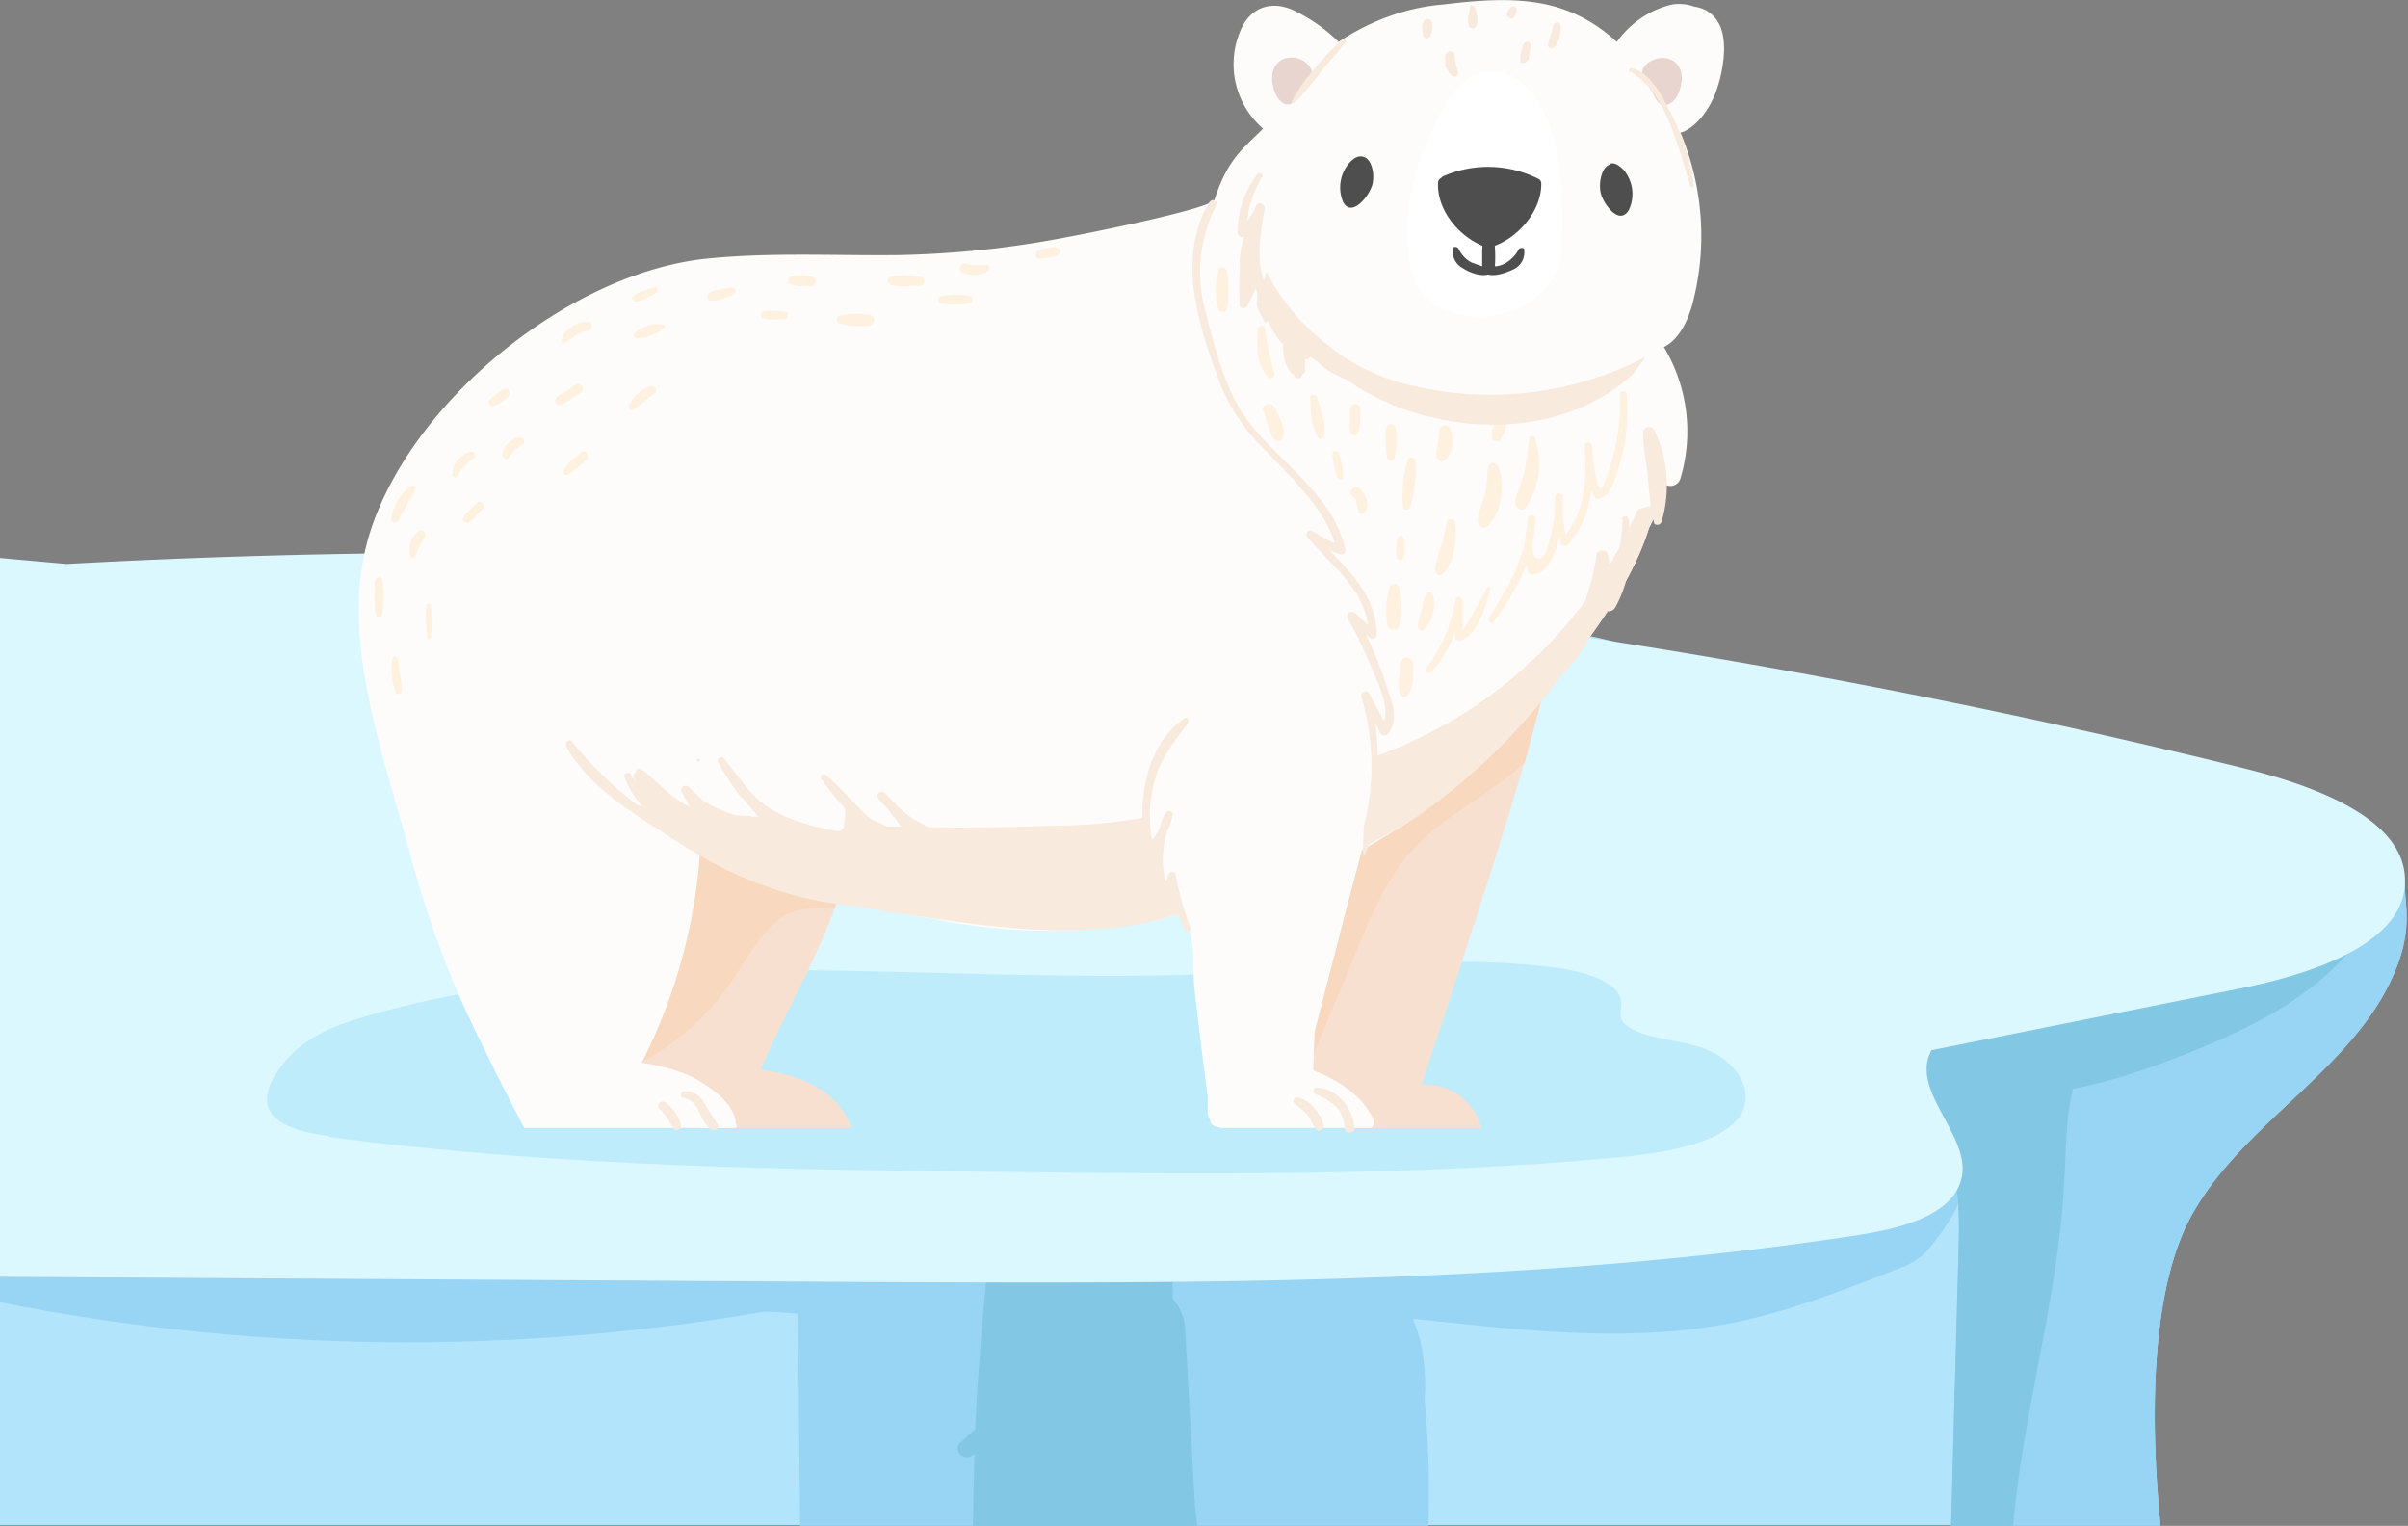 <svg width="322" height="204" fill="none" xmlns="http://www.w3.org/2000/svg"><rect width="100%" height="100%" fill="#808080" stroke="none"/><g clip-path="url(#clip0)"><path d="M293.4 161.9c7.2-12.4 22.2-19.5 27.2-32.9 1.9-5 1-8.3 1-10.2a1.9 1.9 0 00-1.7-2c-14.3-1.5-35.5-13.2-48.8-14.3-12.3-1-24.9-2.5-36-7.7-5.4-2.5-10.3-5.8-15.8-7.9-10.8-4-22.8-3-34.3-2-62.2 5.3-122.5 9-185 9v110h288.9c-1.4-14.2-1.4-32 4.5-42z" fill="#B2E4FB"/><path d="M293.4 161.9c7.2-12.4 22.2-19.5 27.2-32.9 1.9-5 1-8.3 1-10.2a1.9 1.9 0 00-1.7-2c-7-.7-15.6-3.9-24.2-7a229.6 229.6 0 00-36.3 26.7c-6.7 6.4-2.2 10.4 1 17.8 1.7 4 1.6 8.4 1.5 12.7l-1 37h28c-1.4-14.3-1.4-32.2 4.5-42.1z" fill="#98D4F4"/><path d="M102 175.4c1.6-.2 11.7 1 10.2.8 5-2.8 2.6-6.1 8.1-5 5.6 1.3 10.9 3.4 16.5 4.3 8.8 1.5 17.8-.1 26.8-.5 22.8-.9 46 6.3 68.4 1.8 7.7-1.6 15-4.5 22.4-7.4a8.3 8.3 0 003.4-2.3c9.6-11.6.5-10 4-12.4-13.7 4.5-29.7 9.6-44 9.6-8.4 0-16.7-1.6-25-2.5-17.4-2-34.9-1.4-52.2-.7-18.8.8-37.7 1.7-56.3 4.4-16.2 2.3-31 1.6-47.3 2.7-12.1.8-25.2 2.5-37 0v5.9c33.7 6.7 68.3 7.1 102 1.3z" fill="#98D4F4"/><path d="M190.5 187.1c.2-2.3 0-4.7-.4-7a18 18 0 00-1-3.3l-1.2-6.2c-4.5.1-9 0-13.3-.1-14.3-.7-28.6-1.6-43-2.7-7.5-.6-15-1.2-22.6-2.2a6.2 6.2 0 00-2.3 5.3v5.1l.3 28h84c.2-5.6 0-11.3-.5-16.9z" fill="#98D4F4"/><path d="M276 158.3c.3-4.4.2-9 1.3-13.2 1.8-6.8 9.4-12.5-2.6-11.8a78 78 0 00-16.4 4.3c-5 5.7-.9 9.7 2.1 16.7 1.7 4 1.6 8.4 1.5 12.7l-1 37h8.3c1.3-15.2 6-30.4 6.8-45.7zM158.5 178a7 7 0 00-1.7-4.4V167a7 7 0 00-6.9-7 6.3 6.3 0 00-5.6 3.1c-3.6-4.4-11.2-2.2-12 4.4-.9 7.8-1.5 15.7-1.9 23.6l-2 1.8c-1 1 .5 2.6 1.7 1.6l.2-.1-.2 9.6h30l-.3-2.6-1.3-23.3z" fill="#82C7E3"/><path d="M293.6 140.4c10.3-4.2 21.4-10.2 24.8-20.9a68.6 68.6 0 01-18.4 9.8c-7.6 2.2-34.3-1.4-35.7 8.4-2.1 15.7 23.9 4.8 29.3 2.7z" fill="#82C7E3"/><path d="M248 165.2c6-.9 12.8-2.6 14.2-7.3 1.8-5.8-7-12-3.9-17.5l41-8.2c10.2-2 22.5-6.2 22.3-14.6-.1-8-11.6-12.4-21.2-14.8A989.1 989.1 0 008.9 75.4L0 74.6v96.1l116 .7c44.2.2 88.8.4 132-6.2z" fill="#DBF7FF"/><path d="M44 152c30.4 4 61.5 4.4 92.4 4.7 26.5.3 53.2.5 79.3-1.9 6.3-.6 13.4-1.6 16.5-5 3-3.4.3-8.4-5.5-10-3.8-1-9.2-1.3-10-3.8l.1-2c-.2-2.8-5.2-4.2-9.4-4.7-14-1.7-28.4 0-42.5.8-19.8 1-39.7-.3-59.6-.4-18.9 0-38.2 1-55.4 5.9-5.4 1.5-9 3-11.8 6.3-3.9 4.8-3.8 8.8 6 10z" fill="#BFECFB"/><path d="M179.8 150.8h18.3a7.8 7.8 0 00-8-5.8l4.7-14.3c5-15.4 10.1-30.9 13.7-46.7-9 10.5-18 21.2-30.3 27.6-.2.1-.5.3-.5.6 0 .2.5.4.5.1 0 3-.2 6-.8 8.8-1.7 7.7-2.7 15.5-3 23.3l5.6 3.8c.6.4.2 1.8-.2 2.6z" fill="#F8E0D0"/><path d="M177.4 121.1c.6-2.9.9-5.8.8-8.8 0 .3-.5.1-.5-.1 0-.3.3-.5.5-.6a79.8 79.8 0 0021-17l7.9-4.7-3.2 12c-4.2 4-10.4 7-14 10.7-4 3.8-6.2 9-8.3 14l-7 16.9c.2-7.6 1.2-15 2.8-22.4z" fill="#F8D8BF"/><path d="M96.9 150.8h17c-1.5-3.7-4.5-6.7-12.2-7.8 3.9-9.2 10.5-19.5 12-29.4-8.8-2.6-14.8 1.3-22.8-3.2-2 11-4.6 21.2-6.7 32 6.8.3 10.7 2.1 12.7 8.4z" fill="#F8E0D0"/><path d="M90.8 110.6a103 103 0 0021.8 7.5c-.2 1.1-.6 2.2-1 3.3-2.7 0-5.7-.1-7.7 1.7-2.6 2.2-4.1 5.3-6 8a34.6 34.6 0 01-13 11.4h-.7c2.1-10.8 4.7-21 6.6-31.9z" fill="#F8D8BF"/><path d="M63.9 138.5l.3.6a406 406 0 005.9 11.7h28.3a.5.5 0 000-.6c-.2-2.8-3.6-5-5.8-6.2-2.2-1-4.5-1.6-6.8-1.9a73.2 73.2 0 007.8-28c2.6.8 4.3 2.8 6.9 3.5 4.7 1.3 9.5 2.5 14.3 3.4 3.3.7 6.5 1.3 9.8 1.8a76 76 0 0029.9.3c3.3-.8 3.3-1.7 4.5 1.2.8 2.1.5 5.5.7 7.7a643.1 643.1 0 001.8 14.6v2a1.3 1.3 0 00.3 1 1 1 0 00.7 1l.8.2h20.1a1.1 1.1 0 00.2-1.2c-1.3-3-4.6-5.2-8-6.5l.2-5.2 3.8-14.7 2.5-9.5 5-3a82 82 0 0021-19.6c4.6-6 10.1-13 12.4-20.5 1-1.8 1.7-3.8 2.2-5.8a1.4 1.4 0 002-.8 21.9 21.9 0 00-2.2-17.6c2-1 3.2-3.5 3.8-5.7a35.6 35.6 0 00-1.6-23h.2c2-.8 3.5-2.9 4.4-5 1-2.5 2-7.3.4-9.8a4.2 4.2 0 00-3.1-2 6 6 0 00-3-.3c-3 .7-5.6 2.5-7.4 5-6.6-6-13.5-6.2-23.2-5-5 .4-9.8 2.2-14 5a21.8 21.8 0 00-6-4.2c-2.7-1.3-5.5-.6-6.9 2.2a11.4 11.4 0 002.8 13.6c-2.7 2.7-4.7 4-6.5 9.5-.4 1.2-17.4 4.6-19.7 5a131 131 0 01-22.5 2.4c-8.6.1-17.3-.4-25.9.5-18.3 2-39.2 19-44.8 36.5a32 32 0 00-1.4 7.3c-1 12 4 25.2 6.9 36.4 2.2 8 5.1 16 8.8 23.5v.2z" fill="#FDFCFB"/><path d="M190.6 19.7c1.3-3.4 4-9.6 8.2-10.1 5-.6 8 5.1 9 9a53.3 53.3 0 011 14.6c0 1.6-.5 3.2-1.5 4.5-4.7 6.6-17.3 6.5-18.8-2.5-.7-5.3 0-10.6 2-15.5z" fill="#fff"/><path d="M182.4 21c1.2.4 1.5 2.8 1 4-.5 1.4-2.7 4.1-3.8 2a5 5 0 011-5.4c.7-.7 1.3-.8 1.8-.6zM215.3 22c-1.2.3-1.6 2.7-1.2 4 .4 1.3 2.4 4.2 3.7 2.1a5 5 0 00-.7-5.4c-.7-.7-1.3-1-1.8-.8z" fill="#4E4E4E"/><path d="M171.4 8a3 3 0 013 .2c.7.5 1.4 1.4.8 2.2l-.1.2-1.2 1.6c-.5.8-1.1 2.3-2.3 1.6-.4-.3-.7-.6-.9-1-.8-1.5-1-3.8.7-4.8zM223.7 8.1a3 3 0 00-3 .1c-.7.4-1.5 1.3-.9 2.2l.1.1 1 1.8c.5.8 1 2.3 2.3 1.6.4-.2.7-.5 1-.9.8-1.5 1.2-3.8-.5-4.9z" fill="#E9D5CF"/><path d="M194.3 33.2c0-.3.6-.2.7 0 .4.8 1 1.5 1.8 1.9l1.4.5v-1.9c0-1 .2-2 .4-3h.5c.2-.1.4 0 .5.1a18.6 18.6 0 01.3 4.8c.5 0 1-.2 1.4-.4.8-.5 1.4-1.1 1.8-1.9.2-.2.7-.2.7 0a2.5 2.5 0 01-1.4 2.7c-.8.4-2.4 1-3.4.7-1 .3-2.6-.3-3.3-.8a2.5 2.5 0 01-1.4-2.7z" fill="#4E4E4E"/><path d="M192.7 23.8l.2-.2a15 15 0 0112.8.3.7.7 0 01.4.7c0 3.7-3.2 7.3-6.6 8.4h-.9c-3.4-1.2-6.5-4.9-6.3-8.6a.7.7 0 01.4-.6z" fill="#4E4E4E"/><path d="M199.1 82.6c2-3.2 4-6.5 4.8-10.1l.4-3.2c.1-.6 1-.6 1 0 0 1.2-.2 2.2-.4 3.3 0 1.3.2 2.4 1.2 2 .7-.3 1.3-3.2 1.5-4l.3-1.7a12.9 12.9 0 01.1-2.6.5.5 0 01.3-.3.5.5 0 01.5.1.5.5 0 01.2.4v2.2c0 1 .1 1.9.4 2.8 2.6-3.4 2.8-7.7 2.5-11.9 0-.6 1-.6 1 0 0 .2.3 5.8 1.3 5.7a27.9 27.9 0 002.4-12.6c0-.6.9-.5.9 0a25 25 0 01-1.1 10c-.5 1.5-1 3.8-2.8 4a.5.5 0 01-.4-.3l-.4-.8c-.3 2.7-1.4 5.2-3.2 7.3a.5.5 0 01-.6 0l-.2-.1-.3-1c-.6 2.6-1.6 5-3.7 5a.5.5 0 01-.4-.2l-.3-1a33.8 33.8 0 01-4.5 7.7.5.5 0 01-.5-.3.5.5 0 010-.4zM190.7 89.4a22.3 22.3 0 004-9.4.5.5 0 01.9.3v4a102.1 102.1 0 003.3-5.8c.1-.1.5 0 .4.3-.5 2-1.8 6.3-4 6.8a.5.5 0 01-.7-.5v-.7c-.7 2-1.8 4-3.3 5.5a.4.4 0 01-.5 0l-.2-.2v-.3zM87.5 38.4l-1.5.5c-.5.1-1 .4-1.3.7a.4.4 0 00.3.7c.5 0 1-.2 1.4-.4l1.4-.8a.4.4 0 00-.3-.7zM97.8 38.4l-1.6.3a3 3 0 00-1.4.5.6.6 0 00.2 1c.5 0 1 0 1.5-.2l1.4-.5c.6-.2.6-1.1-.1-1zM88.6 43.4l-1-.1a5 5 0 00-1 .3c-.6.1-1.2.4-1.7.9a.4.4 0 00.2.7c.7 0 1.4 0 2-.4l.9-.3.8-.7c.1-.2 0-.4-.2-.4zM78.5 43c-.8 0-1.6.3-2.2.8a2.4 2.4 0 00-1.2 1.7c0 .2.2.5.4.4l1.4-1c.6-.4 1.1-.6 1.8-.7.6-.1.5-1.3-.2-1.2zM77 51.4l-1.4 1c-.5.2-1 .5-1.3 1-.2.3 0 .8.5.8.5-.2 1-.4 1.5-.8l1.5-1c.5-.5-.2-1.3-.8-1zM67.3 52c-.7.4-1.3 1-1.9 1.5-.2.4.2.9.6.8.7-.3 1.3-.7 1.9-1.2.6-.5 0-1.5-.6-1zM69.4 58.5c-.6 0-1 .4-1.4.7a2 2 0 00-.8 1.5.5.5 0 001 .3l.7-.9.9-.6c.6-.3.2-1.2-.4-1zM86.8 51.7a5 5 0 00-2.7 2.5.5.5 0 00.7.6l1.3-1.1 1.3-1c.7-.4.1-1.4-.6-1zM77.6 60.6l-1.3 1-1 1.3a.5.5 0 00.6.6 22.7 22.7 0 002.5-2 .6.6 0 10-.8-1zM63 60.4a3 3 0 00-1.8 1.1 2.6 2.6 0 00-.7 2c0 .3.5.5.7.1.5-1 1.2-1.7 2.1-2.3a.5.5 0 00-.4-.9zM108.5 37c-1-.2-2-.2-2.8 0a.5.5 0 00-.3.5v.3l.3.2c.9.3 1.8.4 2.8.2a.6.6 0 000-1.2zM105 41.7a10.5 10.5 0 00-2.8-.1.5.5 0 000 1c.5.1 1 .2 1.4.1h1.3c.5-.1.7-.9.2-1zM123 37c-1.3 0-2.8-.4-4 0a.6.6 0 000 1c1.1.5 2.7.2 4 .2a.6.6 0 000-1.2zM63.7 67.3l-1 1c-.4.2-.6.6-.8 1a.5.5 0 00.6.6c.4-.2.8-.4 1-.8l1-1a.5.5 0 000-.8.5.5 0 00-.8 0z" fill="#FFF1E0"/><path d="M219.7 57.9c0 2 .5 4.1.7 6.2a38.5 38.5 0 00.8 5.9.6.6 0 001-.3 17 17 0 00-1-12.2.8.8 0 00-1.5.4zM213.1 85.4zM217 69.4c-.2 3.7-1 7.4-2.7 10.8l1.9.5-1.2-6.6c-.1-.6-1.3-.7-1.5 0-.8 6-3.3 10.7-6.5 15.7-.5.8.6 1.4 1.2 1 4.7-4 7-10.5 6.8-16.5h-1.5a79.4 79.4 0 001 7.2 1 1 0 001.5-.3c2-3.6 2.5-7.9 1.7-12-.1-.3-.8-.2-.8.2zM204.5 88.6a52.3 52.3 0 00-5.7 8 .4.4 0 00.7.3c2.2-2.4 4.2-4.9 6-7.6.3-.5-.6-1.2-1-.7z" fill="#F8EADD"/><path d="M204.5 58.7l-.6 4.2c-.3 1.4-1 2.7-1.3 4.1-.1.8.9 1.6 1.4.9a10.4 10.4 0 001.3-9.2c-.1-.4-.8-.5-.8 0zM199 62.3c-.2 1.2-.1 2.4-.4 3.6-.3 1.2-.8 2.4-1 3.6 0 .8.7 1.4 1.4.8 1.8-1.8 2.4-5.9 1.2-8.1a.6.6 0 00-1.1.1zM193.4 70c-.2 2.1-1.2 4-1.5 6.1-.1.6.6 1.1 1 .6 1.7-1.7 1.9-4.5 1.7-6.7a.6.6 0 10-1.2 0zM188.2 61.6c-.6 2-.8 4-.6 6.2 0 .5.8.4 1 0 .5-2 .8-4 .7-6 0-.7-1-.9-1.1-.2zM185.8 78.5c-.2.8-.4 1.7-.4 2.5-.1.9 0 1.7.1 2.6.2.6 1.2.9 1.6.2.2-.9.4-1.7.3-2.6 0-1 0-1.8-.3-2.7a.7.7 0 00-1.3 0zM180.5 54.7v1.7c-.1.5 0 1 .1 1.5a.6.6 0 00.5.3.6.6 0 00.5-.3l.3-1.5v-1.7a.7.7 0 00-1.2-.5l-.2.5zM175.2 53.2c.1 1.8 0 3.4.9 5a.5.5 0 001-.1c.2-1.8-.5-3.3-1-5-.2-.4-1-.4-.9.1zM168.2 44c-.2 2.3-.2 4.4 1.2 6.3a.5.5 0 00.7.2.5.5 0 00.3-.6 47.2 47.2 0 01-1.3-6.2.6.6 0 00-1 .4zM180.8 66.3c.3.2.6.6.6 1l.3 1.2a.4.4 0 00.6.2 1.7 1.7 0 00.5-1.7c-.2-.7-.5-1.3-1-1.7-.7-.6-1.7.4-1 1z" fill="#FFF1E0"/><path d="M116.3 120.9c-3.5-1.4-7.2-2-10.7-3-4-1.1-7.8-2.7-11.4-4.7a52.9 52.9 0 01-17.7-14c-.3-.5-1 0-.8.6 3.9 6.8 11.5 10.3 17.8 14.5a49.7 49.7 0 0022.7 7c.3 0 .3-.4 0-.4zM158.4 96c.3-.2.7.3.5.6-1.7 2.4-3.5 4.4-4.4 7.4-.8 2.7-1 5.6-.4 8.3l.8-1.2c.3-.8.5-1.6.9-2.3a.5.5 0 111 .3 11 11 0 01-.8 2.2c-.6 2.2-.7 4.5-.1 6.8l.3-1c.1-.6 1-.8 1-.1.5 2.4 1.1 4.8 2 7 .2.5-.6.8-.8.4-.7-1.7-1.3-3.5-1.7-5.3l-.5.9a.5.5 0 01-1-.2c-.6-2-.9-4.1-.7-6.2l-.3.3a.5.5 0 01-.5.1.5.5 0 01-.3-.4c-1.6-5.8-.3-13.9 5-17.6z" fill="#F8EADD"/><path d="M200.6 54.5l-.7 2.1c-.3.6-.5 1.3-.4 2a.7.7 0 001 .3 4 4 0 00.9-1.9l.5-2.2a.7.7 0 00-1.3-.3zM187 71.7c-.3 1-.4 2-.2 2.9a.5.5 0 00.9 0c.2-1 .2-2-.1-2.8 0-.2-.4-.3-.5 0zM190.7 79.4c-.3.7-.5 1.4-.6 2.2-.3.7-.4 1.5-.5 2.2 0 .4.5.6.8.4a5 5 0 001.2-4.7.5.5 0 00-.4-.3.5.5 0 00-.5.2zM187.3 88.7c0 1.3-.5 2.8-.1 4a.6.6 0 001.1.2c.8-1.1.7-3 .6-4.2a.8.8 0 00-1.6 0zM192.5 57.4l-.2 1.9c-.2.6-.3 1.3-.2 1.9a.8.8 0 001 .4 2.9 2.9 0 001.1-2c.1-.8 0-1.7-.3-2.4a.8.8 0 00-1.4.2zM169 55l.6 2c.2.7.5 1.3.9 1.9a.7.7 0 001-.3c.5-1.4-.5-3-1.1-4.2-.4-.8-1.8-.3-1.5.6zM163 36.1a8.7 8.7 0 000 5.4.6.6 0 00.6.2.6.6 0 00.5-.4c.3-1.7.2-3.4 0-5-.2-.6-1-.9-1.2-.2z" fill="#FFF1E0"/><path d="M183.4 101.3A60 60 0 00219 68.1l3-.8-1.5 3.3c-2.3 7.5-7.8 14.5-12.3 20.5a82 82 0 01-21 19.6l-4.4 2.3c.2-3.7 1.3-8 .6-11.7z" fill="#F8EADD"/><path d="M161.8 27c.3-.6 1.1 0 .8.5a19.6 19.6 0 00-1.3 14.5c1 4.1 2.3 8.9 4.4 12.5 4 6.7 12.5 11 14.2 19a.6.6 0 01-.2.5.6.6 0 01-.5.1l-1.4-.5c3.1 3.2 6.3 6.5 6.3 11.3a.6.6 0 01-.4.5.6.6 0 01-.5-.1l-.6-.6c1.2 2.5 2.2 5 3 7.6.7 2 1.4 4 0 5.8a.6.6 0 01-1-.1l-.7-1.3c.6 4.3.7 14-1.5 17.7-.2.5-.1-3.5 0-4A32.4 32.4 0 00182 93a.6.6 0 011-.4l2.1 3.8c.7-2.2-1.2-6-1.9-7.6a56 56 0 00-3-6.2c-.3-.6.4-1 .9-.7l1.8 1.6c-.6-4.9-5-8-8-11.6-.5-.5 0-1.2.6-.9 1 .7 2 1.2 3 1.6-1.4-4.6-5.9-8.8-9.1-12.2a25.8 25.8 0 01-6.2-9c-2.9-7.7-6-17-1.4-24.5zM218 9.6c4.8 2.6 6.5 10.4 8 15.2 0 .3.6.3.5 0a28 28 0 00-3-9.5c-1.2-2.3-2.6-5.5-5.3-6.2a.3.3 0 00-.3.1.3.3 0 000 .4zM179.5 5.3a31.2 31.2 0 00-3.8 4 23.2 23.2 0 00-3 4.3.3.3 0 00.5.1c1.2-1.3 2.4-2.7 3.5-4.2 1-1.3 2.3-2.5 3.2-3.8.2-.3-.2-.6-.4-.4zM207.7 3.4c-.1.5-.2 1-.4 1.3L207 6a.4.4 0 00.2.4.4.4 0 00.5 0c.8-.5 1-2 1-2.9a.4.4 0 00-1 0zM202 1c-.2.3-.5.5-.5 1a.5.5 0 00.3.4.5.5 0 00.5 0c.4-.3.4-.6.5-1 .1-.4-.5-.8-.8-.4zM203.7 6a6 6 0 00-.4 1.6v.6a.4.4 0 00.4.2.4.4 0 00.3 0l.4-.5.1-.5.2-1.2a.5.5 0 00-.4-.6.5.5 0 00-.6.4zM196.6 1l-.3 1.4c0 .4 0 .8.2 1.2a.5.5 0 00.8 0c.5-.6.2-1.7 0-2.4 0-.5-.7-.7-.8-.2zM190.2 3.2c-.1.5 0 1 .1 1.6a.5.5 0 00.8.2l.2-.2c.2-.5.3-1 .2-1.6a.6.6 0 00-1.1-.4l-.2.4zM193.3 7.3c-.1.5 0 1 0 1.6.2.5.5 1 1 1.3a.5.5 0 00.7-.5 8.9 8.9 0 01-.5-2.3c0-.6-1-.8-1.2-.1z" fill="#F8EADD"/><path d="M116.2 42.1a9.8 9.8 0 00-4 .1.5.5 0 00-.3.5.5.5 0 00.3.5c1.3.4 2.7.5 4 .3a.7.7 0 000-1.4zM54.9 65a6.6 6.6 0 00-2.6 4.4c0 .4.6.7.9.3l1.1-2 1.2-2.2a.4.4 0 00-.6-.5zM56 71a3.1 3.1 0 00-1.1 3.4c.1.3.4.2.6 0l.6-1.3.7-1.4a.6.6 0 00-.9-.7z" fill="#FFF1E0"/><path d="M167.4 30.8a.3.3 0 000-.6.3.3 0 000 .6z" fill="#F8EADD"/><path d="M220 47.9a.4.4 0 00-.3 0 45.3 45.3 0 01-30.7 3.7c-4.2-.9-8.2-2.8-11.5-5.5a28.5 28.5 0 01-8.1-9.7 1 1 0 00-.2.6l-.2.5c-1-3-.5-6.2.1-9.5.2-.6-.8-1.2-1.1-.5-.3.7-.7 1.4-1.2 2 .2-2.1.9-4.1 2-5.9.1-.3-.3-.6-.6-.4-1.8 2.3-2.7 5-2.7 7.9a.6.6 0 00.9.5c-.5 1.4-.7 3-.6 4.4a36.3 36.3 0 000 5 .6.6 0 00.9 0c.5-.8.9-1.7 1.2-2.5l.2.5v1.1c-.1.6 0 1.1.3 1.6l.6 1.2a.4.4 0 00.3.2.5.5 0 00.3-.2c.5 1.2 1.1 2.2 2 3.2-.1 1.3.2 2.6 1 3.7a.5.5 0 00.4.2l.1.3c.2.5 1 .3 1-.2l.1-.1a.4.4 0 00.3-.4v-.4V48h.2a.5.5 0 00.5-.3l1 .7c1 1 2.4 1.8 3.8 2.3 9.6 7 27.3 9.4 38.4-.7l1.6-2.2z" fill="#F8EADD"/><path d="M185.7 56.8c-.6.5-.4 1.3-.4 2s0 1.5.2 2.3a.5.5 0 001 0c.2-.8.3-1.6.2-2.3 0-.7.2-1.5-.4-2a.5.5 0 00-.6 0zM178.2 60.7c0 1 .3 2 .6 3a.4.4 0 00.4.4.4.4 0 00.4-.4c0-1-.2-2.1-.6-3.1 0-.4-.8-.4-.8 0zM132 35.4h-1.4c-.5 0-1 0-1.6-.2a.7.7 0 00-.3 1.3c1 .3 2.7.5 3.5-.4a.5.5 0 00-.2-.7zM129.8 39.6a8.8 8.8 0 00-3.9 0 .5.5 0 000 1c1.3.2 2.6.2 3.9-.1a.5.5 0 000-.9zM141.5 33.2c-.4-.2-1-.2-1.4 0-.5 0-1 .2-1.4.4-.3.2-.3.9.1 1 .5 0 1 0 1.5-.2.5 0 1-.2 1.4-.5a.4.4 0 00.1-.4.4.4 0 00-.3-.3zM51.2 78.4c0-.2 0-1.7-.6-1.3-.7.4-.5 1.3-.5 2-.1 1 0 2.1.1 3.1a.5.5 0 00.9 0c.2-1.3.3-2.5.1-3.8zM57.7 80.9a.4.4 0 00-.7 0 16 16 0 00.2 4.5.3.3 0 00.4-.2 16 16 0 000-4.3zM53.5 90.3l-.3-2.1c0-.4-.6-.6-.7-.1-.3 1.5-.1 3 .4 4.5.2.4.8.2.8-.2 0-.7 0-1.4-.2-2.1z" fill="#FFF1E0"/><path d="M88.2 148.2l1 1.2.8 1.4c.3.6 1.2.2 1-.5a5 5 0 00-2.2-3 .6.6 0 00-.6 1zM91.4 146.8c1.1.1 1.8 1.1 2.2 2.1.4.8.9 2 1.8 2.2.4 0 .8-.2.6-.7l-1-1.6-1-1.6a2.7 2.7 0 00-2.6-1.3c-.4.1-.5.8 0 .9zM173 147.5c.7.4 1.3 1 1.8 1.5.5.6.7 1.4 1.2 2 .4.4.9 0 1-.4 0-.8-.7-1.8-1.2-2.4a4.2 4.2 0 00-2.3-1.5c-.4 0-.8.5-.4.8zM175.9 146.3a8 8 0 012.6 1.5c.8.8 1.3 1.9 1.3 3 0 .8 1.4.8 1.3 0a6.1 6.1 0 00-3.1-4.9c-.6-.3-1.2-.4-2-.5-.3 0-.6.7-.1.9zM157.1 120.3l-.6-2.2a2.8 2.8 0 01-1.7-2.7l.2-1.2a3 3 0 01-1.3-2.4v-2.6c-4.4.8-8.9 1.2-13.4 1.2-5.4.2-10.7.3-16.1.2-1.5-.7-2.9-1.6-4.1-2.7l-1.8-1.9a.6.6 0 00-1 .4l.2.4 1.4 1.6 1.6 2.1h-1.8l-2.1-.9c-.6-.5-1.3-1-1.8-1.7-1.5-1.4-2.8-3-4.4-4.3-.3-.3-.8.1-.6.5 1 1.4 2 2.7 3.2 4a10 10 0 01-.2 2.5.9.9 0 01-.5.5h-.4c-2.5-.5-8.8-1.5-12-5.8l-.2-.2-2.9-3.7c-.2-.3-1-.1-.8.4.4.9 2.7 4.6 3.4 5l2 2.4-3-.2c-1.5-.4-2.8-1-4-1.7-.8-.7-1.6-1.3-2.2-2-.5-.6-1.4 0-1 .7l1 1.8c-2.5-1-4.4-3.5-6.5-5a.5.5 0 00-.7.5.6.6 0 00-.3.4.6.6 0 00.1.4l.5.9-1-1.5c-.2-.4-1-.1-.8.4a12 12 0 002.4 3.9l-1.6-.2c.4 1.2 3 2.8 5.3 4.3 9 6.2 20 8.6 30.6 10.2 11.4 1.7 22.9 3.6 34.3 1 2-.5 2.8-1 3.3-.7l.5-.5c-.6-.4-1-1-1.2-1.6z" fill="#F8EADD"/><path d="M93.3 101.8h.1a.2.2 0 000-.4l-.2.1a.2.2 0 00.1.3z" fill="#F8EADD"/></g><defs><clipPath id="clip0"><path fill="#fff" d="M0 0h321.8v204H0z"/></clipPath></defs></svg>